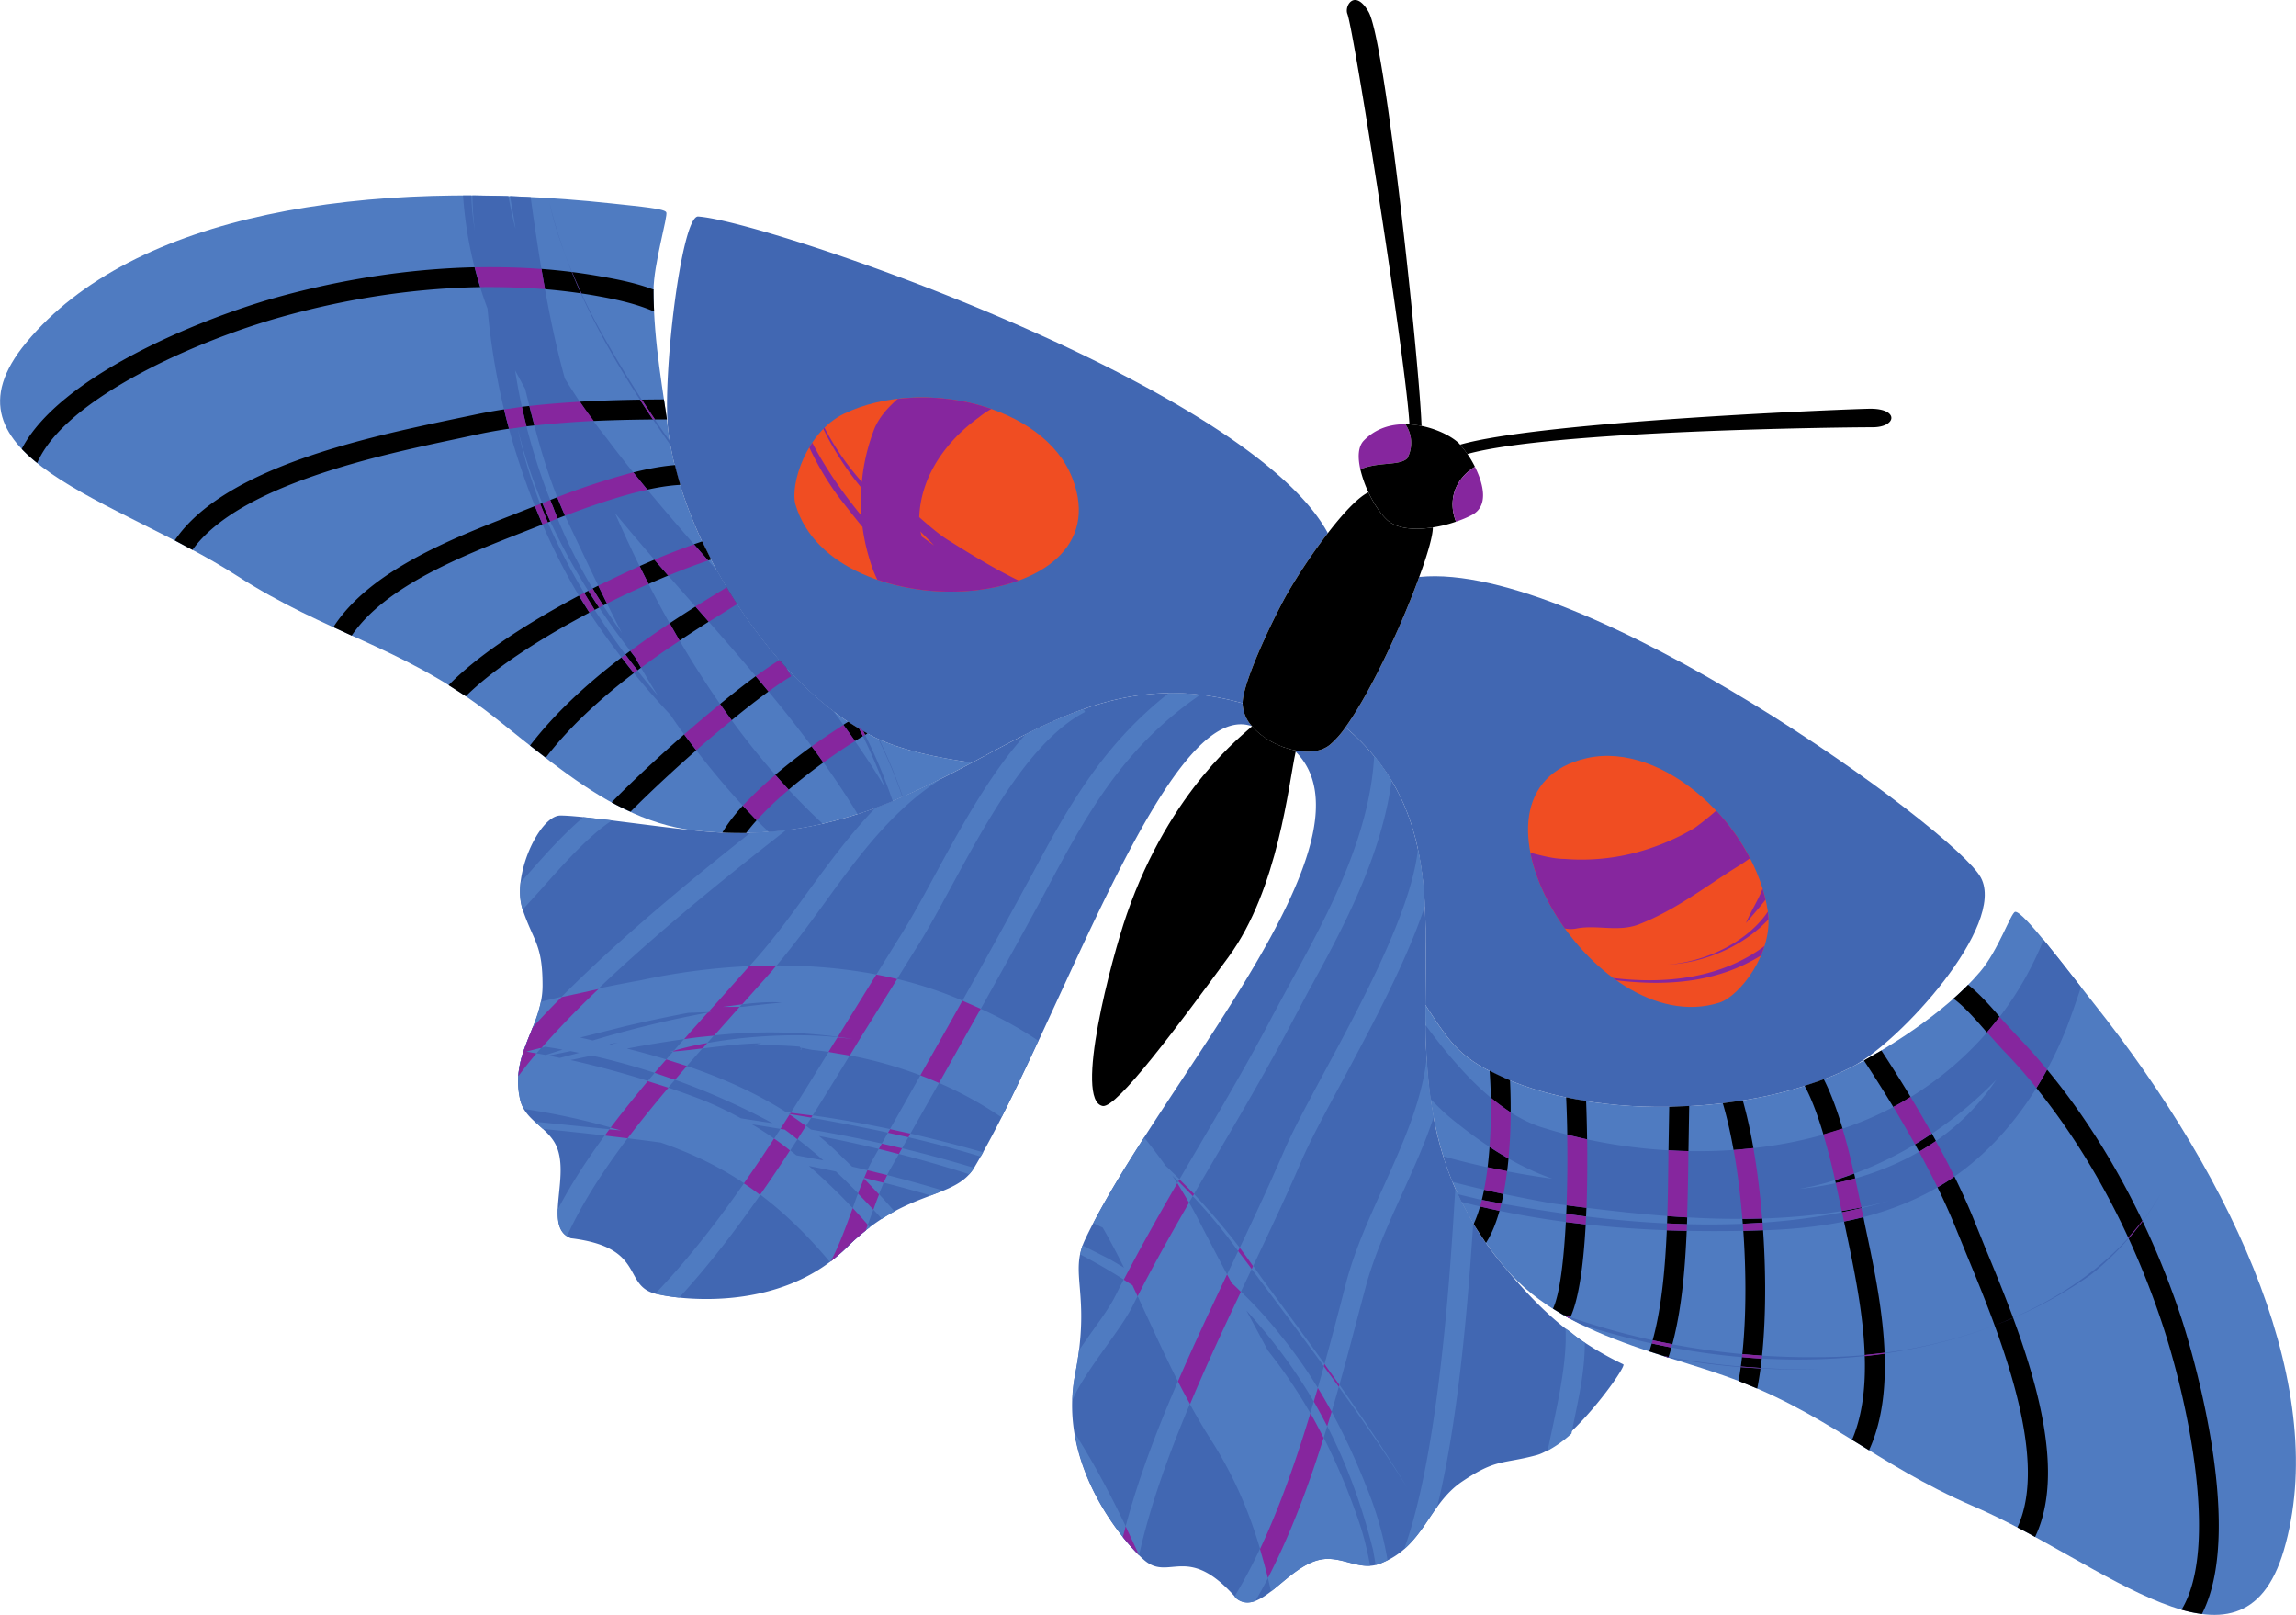 <svg xmlns="http://www.w3.org/2000/svg" width="1080" height="759.4" viewBox="0.013 -0.021 1079.99 759.443" style=""><g><g data-name="Layer 2"><path d="M411.2 346.6c12.9 6.4 31.7 10.1 46.1 12-35.6 18.9-74.3 38-130 32-23.8-2.5-44.7-14.9-63.7-29-12.7-9.3-24.5-19.4-35.7-27.9-40.3-30.2-74-35.6-116.7-63.1-55.7-35.9-143.7-55.4-98.9-109.5 50.4-61 160.8-77.7 275-65.5 14.8 1.6 25.2 2.5 26.1 4.2s-6 24.4-6 36.8c0 24.9 5 49.4 6.9 65.7 6.1 51.3 48.9 120.3 96.9 144.3z" fill="#4f7bc1"></path><path d="M931.5 456.9c8.5-10 14.4-27.6 16.4-28.1 3.6-.7 24.1 26.8 36.6 42.5 68.6 86.2 111.6 183.9 89.8 257.8-19.9 67.3-85.2 5.3-146.1-20.8-46.7-20.1-70-45-117.5-61.5-13.3-4.7-28.3-8.8-43.2-14.1-22.2-7.9-44.2-18.3-59.6-36.6-34.5-40.9-37.5-83.3-37.4-123.5 9.8 15 14.3 22.1 27.1 29.4 46.7 26.3 127.8 23.2 173.8-.4 14.9-7.7 43.3-24.8 60.1-44.7z" fill="#4f7bc1"></path><path d="M588.9 341.5c-39.8-14-90.1 139.1-130.4 207.2-9.4 16-32.1 9.8-60.1 37.8-31.7 31.7-81.2 24.4-90.8 21.7-14.6-4.3-4.2-21.7-39.1-25.9-13.9-5.2 1.4-31.5-8.2-45.9-4.8-7.2-13.5-10.3-15.6-19.1-5.1-21.9 10.5-34.3 10.5-53.8s-4.1-20.3-9.4-35.9 7.9-44.1 17.8-44.1 39.9 4.6 63.7 7.1c55.7 6 94.4-13.1 130-32 39.8-21.3 75.8-42.4 127.2-27.9a16.9 16.9 0 0 0 4.4 10.8z" fill="#4167b2"></path><path d="M609.5 352.9c6.1 1.2 12 .6 16-2.6a42.3 42.3 0 0 0 7.4-8.3c42.3 35.9 37.7 81.6 37.6 130.6-.1 40.2 2.9 82.6 37.4 123.5 15.4 18.3 30.2 33.3 55.7 45.5 1.9.9-24.9 38.4-40.8 42.7s-18.8 1.5-35 12.4-17.8 30.7-38.8 38.7c-8.5 3.2-15.9-2.4-24.6-2.3-17.3.1-30.6 27.5-42.6 18.8-23-26.6-31.5-8.2-43.3-18-7.7-6.4-41.4-43.3-32.8-87.4 7.6-38.8-3.1-47.2 4.8-63.8 34-71.5 140.8-187.5 98.9-229.3z" fill="#4167b2"></path><path d="M624.6 250.7A265.7 265.7 0 0 0 605 280c-7.7 14-20.5 41.5-20.5 50.7-51.4-14.5-87.4 6.6-127.2 27.9-14.4-1.9-33.2-5.6-46.1-12-48-24-90.8-93-96.9-144.3-2.9-24.5 6.2-101 14.1-100.5 32.4 2.2 258.9 79.4 296.2 148.9z" fill="#4167b2"></path><path d="M931.8 412.7c12 22.4-38 77.3-60.4 88.9-46 23.6-127.1 26.7-173.8.4-12.8-7.3-17.3-14.4-27.1-29.4.1-49 4.7-94.7-37.6-130.6 11.7-16.2 26.5-48 34.7-70.7h.1c77-7.7 252.1 119 264.1 141.4z" fill="#4167b2"></path><path d="M397.1 194.5c-17.9 8.6-25.6 33.5-22.9 42.8 17.8 60.2 155.4 52.2 130.2-12.5-13.4-34.5-71-47.7-107.3-30.3zm434.5 234.2c-5.8-39.9-49-80.3-85.1-72.2-67.7 15.3 2.5 133.9 62.3 115 9.3-2.9 25.6-23.3 22.8-42.8z" fill="#f04d22"></path><path d="M784.5 453.6c18.3-.9 36.2-9.2 47.4-21.3l-.3-3.6c-9 13.5-28.1 23.5-47.1 24.9zm-25.7 6.3l1.6 1.1c24 2.9 47.7 1 68-11.7.6-1.4 1.1-2.9 1.6-4.4-19.9 14.9-46 18.1-71.2 15zm12.1-25.2c17.7-6.9 32-18.3 47.1-27.6 1.8-1.1 3.5-2.3 5.2-3.5a102.5 102.5 0 0 0-15.9-22.4 127.9 127.9 0 0 1-10.1 8.1 107.6 107.6 0 0 1-19.5 9.1 100.5 100.5 0 0 1-41.8 5.5c-4.8 0-10.3-1.4-16-2.9 2.3 11.8 8.1 24.3 16.2 35.6a13.2 13.2 0 0 0 5.6 0c9.6-1.8 19.5 1.8 29.2-1.9zM432.4 243.2a49.6 49.6 0 0 1 2.1-12.6c3.9-13.2 13.5-25.4 25.9-34.3a38 38 0 0 1 5.9-4 99.7 99.7 0 0 0-44.1-4.7c-4.2 3.8-8.2 7.9-10.7 13.5a92.1 92.1 0 0 0-6.1 25.5 126.3 126.3 0 0 1-17.6-25.5l-.5.6a140.5 140.5 0 0 0 17.9 27.7 95.5 95.5 0 0 0 0 13.1c-8.6-10.5-16.9-22.2-23.1-34.3l-1.4 2.2a134.9 134.9 0 0 0 14.2 23.8c3.5 4.5 7.1 9.1 10.8 13.6a92.7 92.7 0 0 0 3.5 15.8 54.2 54.2 0 0 0 3.5 9c21.4 7.4 47.2 7.4 66.5.4-10.6-5.1-21.7-11.8-32.2-18.4-4.3-2.5-9.4-6.8-14.6-11.4zm1.3 9.2c-.3-.8-.5-1.7-.8-2.5l6.5 6.6zm396.8 170.7c-.4-1.8-.9-3.5-1.4-5.2-1.9 5.2-5.2 10-7.8 16.2 3.7-4.4 6.7-7.7 9.2-11z" fill="#86269e"></path><path d="M609.5 352.9v.5c-3.4 15.3-8.2 64.7-31.6 96.6s-52.6 71.3-59.2 70.1c-13.6-2.5 4-69 11.3-90.1 20.6-59.4 55.6-85.1 59-88.5 4.8 5.7 12.8 10 20.5 11.4z"></path><path d="M674 248.1c0 3.9-2.5 12.6-6.4 23.2-8.2 22.7-23 54.5-34.7 70.7a42.3 42.3 0 0 1-7.4 8.3c-4 3.2-9.9 3.8-16 2.6-7.7-1.4-15.7-5.7-20.6-11.4a16.9 16.9 0 0 1-4.4-10.8c0-9.2 12.8-36.7 20.5-50.7a265.7 265.7 0 0 1 19.6-29.3c7-9.1 14.2-16.9 19.1-19.2 2.4 5.1 5.5 9.8 8.4 12.6 4.5 4.6 13.1 5.3 21.9 3.9z"></path><path d="M661.1 199.5c-6.8-.1-13.9 1.9-19.5 7.6-2.8 2.8-3 7.9-1.7 13.6 8.6-3.7 18.3-1.5 22.1-5.2a15.5 15.5 0 0 0-.9-16z" fill="#86269e"></path><path d="M693.8 219.5a47.1 47.1 0 0 0-7.5-11c-3.9-3.9-14.3-9-25.2-9a15.5 15.5 0 0 1 .9 16c-3.8 3.7-13.5 1.5-22.1 5.2a55.6 55.6 0 0 0 3.8 10.8c2.4 5.1 5.5 9.8 8.4 12.6 4.5 4.6 13.1 5.3 21.9 3.9a57.9 57.9 0 0 0 10.9-2.7c-3.9-9.7-.7-20 8.9-25.8z"></path><path d="M693.8 219.5c-9.6 5.8-12.8 16.1-8.9 25.8a48.2 48.2 0 0 0 7.6-3.2c7.7-4.1 5.5-14.2 1.3-22.6z" fill="#86269e"></path><path d="M564.5 326.8a107.3 107.3 0 0 0-14.8-.8c-31.7 24.9-48.1 55.1-63.8 84.4l-3.4 6.2c-17.8 32.9-36.5 66-54.6 98l-17.6 31.1c-3 5.4-6 13.5-9.1 22.1s-6.8 18.6-10.5 25.4a94.6 94.6 0 0 0 7.7-6.7 100.7 100.7 0 0 1 8.8-7.8c.9-2.6 1.9-5.2 2.8-7.7 3-8.2 5.8-16 8.5-20.7l17.6-31.1c18.1-32 36.8-65.1 54.7-98.1l3.3-6.2c16.8-31.2 34.1-63.3 70.4-88.1zM363.1 456.6c9-10.4 17.2-21.5 25-32.3 16.4-22.6 32-43.8 55.3-58.5a302.4 302.4 0 0 1-31.6 14.1c-11.7 12.1-21.6 25.6-31.3 38.8-7.7 10.7-15.7 21.7-24.5 31.7l-18.1 20.3c-27.3 30.2-57.7 63.9-75.5 98-.2 5.6.6 10.2 4.3 12.6 16.3-35.7 49-72.1 78.1-104.3zm373.3 168.2c1 17.2-5 40.7-8.4 57.4a54.4 54.4 0 0 0 11.2-8c3.1-15.7 6.2-27.8 6.3-42.8-3.2-1.6-6-4.9-9.1-6.6zM245.9 427.7l8.8-9.7c9.5-10.7 22.1-25 33.2-32.2l-13.5-1.5c-9.4 7.9-18.7 18.4-26.7 27.5l-2.8 3.1a31.1 31.1 0 0 0 .9 12.7zm425.2 70c-2.4 20.8-11.5 40.7-20.2 60.1-6.7 14.7-13.6 29.9-17.7 45.4l-2.7 10.5c-11 41.6-25.8 97.8-49.8 137.1l1.1 1.1c2.8 2.1 5.7 2.1 8.7 1 23.7-40.3 38.2-95.6 49-136.8l2.8-10.5c3.9-14.7 10.6-29.6 17.1-43.9 5.4-11.9 10.9-24 15-36.4a218.5 218.5 0 0 1-3.3-27.6zm-240.7-50.9c5.5-8.5 11.2-19.1 17.3-30.3 16.6-30.6 37.3-68.6 62.7-81.7l-.7-1.3a230.6 230.6 0 0 0-27.2 11.8c-16.6 18.2-30.4 43.5-43 66.7-6 11.1-11.7 21.5-17 29.7l-25.9 41.8c-27.1 44.4-55.2 90.3-88.3 124.8a75.9 75.9 0 0 0 11.2 1.9c31.8-34.6 58.9-78.9 85.1-121.9zm253.8 118c-2 32.9-7.4 118.8-23.7 163.7 6.6-5.8 10.7-13.2 15.6-20.1 10.4-42.6 14.7-99.9 16.9-133.2a157.7 157.7 0 0 1-8.4-16.3zm-71.9-19.1c4.1-9.5 11-22.3 19-37.1 14-26.1 30.2-56.2 39-82.6a180.1 180.1 0 0 0-3.3-26.8c-3 28.8-26.4 72.2-44 104.9-8.1 15.1-15.1 28-19.3 37.9-7.2 16.6-15.3 33.8-23.9 51.9-20.2 42.5-41 86.2-51.6 128.9a91.1 91.1 0 0 0 7.6 8.5c9.8-43.6 31.4-89.2 52.4-133.3 8.7-18.3 16.9-35.5 24.1-52.3zm-39.9-2.6c11.8-20.1 24-40.9 34.7-61.2l8.5-16c15.5-28.2 34.1-62.4 39-98.8a94.7 94.7 0 0 0-8.2-11.6c-2.1 38.4-22.4 75.7-39 105.9l-8.7 16.1c-10.5 20.2-22.7 40.9-34.4 60.9-13.7 23.3-27.8 47.4-39.8 71.3-2.4 4.8-7 11.2-11.9 18l-5 7.2c-.5 3.6-1.1 7.4-1.9 11.6a69.5 69.5 0 0 0-1.2 11.8c3.1-7.2 9.7-16.6 15.8-25.1s9.9-13.9 12.6-19.3c11.8-23.6 25.9-47.6 39.5-70.8zM365.5 393.7l4.3-3.4a150.5 150.5 0 0 1-16.8 1.3c-23.8 18.8-71.5 57.1-102.4 91.5-2.9 7.4-6.3 14.6-6.8 23 29.6-40.2 98.5-94.2 121.7-112.4z" fill="#4f7bc1"></path><path d="M928.6 573.8C917.4 546 899.4 516 885 494l-8.2 4.7c14.2 21.6 32.1 51.3 43.1 78.6l5.2 12.7c14.8 35.8 39.3 95.2 23.9 128.3 2.8 1.5 5.6 2.9 8.3 4.5 17.6-36.8-7.1-96.6-23.6-136.4zm97.6 46.3c-17.1-52-44.7-99.3-77.6-133.1l-6.8-7.5c-4.9-5.7-10.4-12-16-16.4-2.2 2.2-4.5 4.4-6.9 6.5 5.1 3.7 10.8 10.2 15.8 16l7.2 8c31.9 32.7 58.7 78.7 75.4 129.5 11.4 34.4 26.9 104.3 8.9 133.9a58.7 58.7 0 0 0 9.6 2c21.8-42.4-8.2-134.7-9.6-138.9zM700.7 503.5c1.5 20.3.7 54.6-7.5 72.1 1.8 2.9 3.8 5.9 5.8 8.9 11.6-18 12.3-56.3 11.3-76.5q-4.9-2.1-9.6-4.5zm36 12.5c1.7 35.2.1 86.5-6.2 99.4 2.6 1.6 5.2 3.2 7.9 4.7 10.2-20.6 8.3-87.1 7.7-102.4-3.2-.5-6.3-1-9.4-1.7zm48.1 28c-.3 30-.7 66.9-9 91.5l9 2.9c8.6-25.9 9-62.1 9.4-94.3l.4-24-9.4.4zm90.8 23.7c-3.7-17.8-9.1-43.4-17.7-60.2-2.9 1.1-5.9 2.1-9 3.1 8.4 15.6 14 42.3 17.5 59l2 9.4c6.3 29.9 14.8 70.1 2.8 98.1l8 4.9c14.1-30.8 5-73.4-1.7-104.9zm-65.2-48.9c10.4 35.2 13.8 95.9 7.4 130.6l8.8 3.6c7-35.2 3.8-98.3-6.8-135.5zM339.8 391.5c3.8.2 7.6.2 11.2.2 12.3-16.6 40.7-37.4 57.1-46.8-3-1.6-6.1-3.5-9.1-5.5-16.8 10.4-48 32.9-59.2 52.1zm-9.5-136.9c-35.3 11.8-93.6 41.2-119.3 67.6l8.1 5.2c25.6-25.3 81.9-53.3 115.4-64.3zm11.5 21.6c-34.6 20.9-69.5 44.5-92.5 74.4l7.4 5.7c22.1-28.7 56.2-51.6 90-72.2-1.7-2.6-3.3-5.2-4.9-7.9zm-85.5-30c28.3-11.5 49.6-17.5 63.7-18.2-.9-3.1-1.8-6.2-2.5-9.3-15.2 1.2-36.5 7.4-64.7 18.8l-11.1 4.4c-29 11.3-67.9 26.5-84.9 53l8.6 4c15.8-23.3 52.4-37.6 79.7-48.3zm-31.9-41.9c27.6-5.9 59.1-7 89.3-7.1-.4-3-.9-6.1-1.4-9.4-30.2.2-61.8 1.3-89.9 7.4l-8.7 1.8c-40.8 8.6-108.2 22.7-131.5 57.1l8.3 4.5c22-30.7 88.6-44.7 125.1-52.4zm57.2-65c8.8 1.6 17.9 3.6 26.1 7.2q-.3-5-.3-9.9c0-.1.1-.3.1-.4-7.9-3-16.2-4.7-24.2-6.1-46.4-8.5-101-4.9-153.8 9.9-35 9.9-101.4 36.6-119.3 71.1a66.8 66.8 0 0 0 7.3 6.6c12.9-30.2 74.6-57.4 114.6-68.6 51.4-14.5 104.5-18 149.5-9.8zm88.1 174.5c-1.1-1.1-2.1-2.3-3.1-3.4-19.4 11.9-57.6 45.1-78.9 66.9 2.9 1.6 5.9 3.1 8.9 4.4 21.4-21.6 57.5-52.9 75.6-63.7z"></path><path d="M785.2 638.5a337.4 337.4 0 0 0 72.1 5.3 361.9 361.9 0 0 1-74.9-6.1zm46.4-60c28.5-1.1 59.5-6.5 85.4-23.6s44.2-44 55.2-71.7c2.4-6.3 4.6-12.7 6.7-19-5.7-7.3-12.1-15.6-17.7-22.3-.8 2.1-1.6 4.2-2.6 6.3a153.8 153.8 0 0 1-56.2 65.4c-49 32.3-120.4 34.2-175.6 17-20.6-5.8-39.5-25.8-56.2-48.5a290.4 290.4 0 0 0 2.4 34.7 100.3 100.3 0 0 0 12.8 11.7c14.2 11.3 28.6 20.2 44.4 25.8a383.6 383.6 0 0 1-51.2-10.5c1.2 4 2.7 8 4.3 12 15.8 4.2 31.8 7.4 46.8 10.1 52.9 7 106.5 12.6 158.3-1.1-60.1 17.4-126.6 11.9-192.2-.7l-10.4-2.5 1.7 3.6c48.1 12.5 97.5 14.9 144.1 13.3zm14.8-19.4l5.7-1.1c33.1-7.7 63.3-25.8 86.9-50.2-20.6 30.9-54.6 47.4-92.6 51.3zM413.2 347.6a235.5 235.5 0 0 1 10.8 25.7c.1.5.3 1 .4 1.5h.3a238.7 238.7 0 0 0-11.1-27zm526.6 275.1a200.1 200.1 0 0 0 43.4-23c14.1-11 26.6-26.3 33.6-39-16 28.2-44 49.1-77 62zm-204.7-4.5c2.7 1.6 5.6 3.1 8.4 4.5 66.2 21.6 137.2 22.6 195.1.5a235.1 235.1 0 0 1-82.4 15 347.4 347.4 0 0 1-121.1-20zm204.7 4.5l-1.2.5zM315.2 207.6a572.5 572.5 0 0 1-33.2-52.8 277 277 0 0 1-16.3-35.4c11.5 32 29.7 61.2 49.8 90.1zM406 343.7h-.1l-1.8-1.1a242.7 242.7 0 0 1 12.1 27.6c-2.1-3.6-4.3-7.1-6.5-10.5-5.7-8.7-11.6-17.1-17.7-25.3-21.2-16.2-40.4-40.2-54.5-65.8-18.2-20.8-36.1-41.1-52.2-62.6a270.3 270.3 0 0 1-19.6-28c-7.1-25.4-12.1-56-16.1-85.3l-9.7-.5c1.1 6.4 2.2 12.5 2.6 15.4-1.3-4.8-2.4-10-3.4-15.4l-16.9-.3a135.6 135.6 0 0 0 1.2 16.8 119.6 119.6 0 0 1-1.7-16.8h-3.9a188.3 188.3 0 0 0 11.5 53.2 323.6 323.6 0 0 0 4.9 34.2c5.8 30.3 20 75 46 113.2a362.7 362.7 0 0 0 35.1 43.6c1.9 2.8 3.8 5.6 5.8 8.3 12.1 16.2 25.3 32.4 40.5 46.8a167.2 167.2 0 0 0 25.3-3.9c-41.8-38.9-73.8-91.5-97.6-146 39.2 47.6 83.1 90.6 114.1 141.5 5.7-1.8 11.2-3.9 16.6-6.1l-.4-.9a253.3 253.3 0 0 0-13.6-32.1zm-96.5-16.5c-30.8-36.7-56.4-79.6-65.9-125.4 9.6 39.8 30.1 75.2 55.1 107.2a378 378 0 0 0 10.8 18.2zm-17-29.6c-13-18.1-24.2-37.5-32.2-58.8a281.3 281.3 0 0 1-18-64.6c1.6 2.9 3.1 5.8 4.7 8.6 5.1 20.9 10 40.5 19.4 61.1 8.6 18 16.9 36 26.1 53.7zM258.4 95.1a182.2 182.2 0 0 0 7.3 24.3 243.7 243.7 0 0 1-7.3-24.3z" fill="#4167b2"></path><path d="M902.7 541.6c3 5.5 5.9 11.1 8.7 16.7 1.9-1.1 3.8-2.2 5.6-3.4l2.3-1.7c-2.7-5.6-5.6-11.1-8.7-16.6-2.5 1.7-5.2 3.4-7.9 5zm-83.3 96.6c3.1.3 6.2.6 9.3.7.1-.4.1-.9.2-1.4l-9.3-.7a7.8 7.8 0 0 0-.2 1.4zm79.3-122.4a81.3 81.3 0 0 1-8.1 4.7c3.4 5.7 6.8 11.5 10.2 17.6 2.7-1.6 5.3-3.3 7.9-5.1-3.3-5.9-6.6-11.6-10-17.2zm-32.2 54.3l.9 4.3c3-.6 6.1-1.3 9.1-2.1l-.9-4.2zm-81.7 68.3a.4.4 0 0 1 .1-.3l-2.4-.4zm34 4.5l9.4.6v-.2l-9.3-.7c0 .1-.1.2-.1.3zm-81.6-109.3c.2 10.9.1 22.3-.3 33.2l9.4 1.2c.4-11.6.4-22.9.3-32.2zm129.5-2.9l-9 2.8c2.1 7.1 4 14.5 5.5 21.4 3-.9 6-2 8.9-3.1-1.5-6.9-3.3-14.1-5.4-21.1zM784.8 544c-.1 8.9-.2 18.3-.5 27.9l9.3.6c.3-9.6.5-19.2.6-28.4v-2.8c-3.1 0-6.2-.2-9.4-.4zm44.1 29c-.9-11.4-2.3-22.7-4.1-33.1l-9.3.9c1.8 10.1 3.2 21.2 4.1 32.4zm-128.2-33.7c2.9 2 5.9 3.8 8.9 5.5.7-7.5 1-14.9 1-21.7-3.1-2.1-6.3-4.4-9.3-6.9.1 7.2-.1 15.2-.6 23.1zm119.1 36.2c.1 1.1.2 2.2.2 3.3l9.3-.3c0-1.2-.1-2.3-.2-3.5zm55.8-7.8c-.9-4.2-1.9-8.8-2.9-13.6-3 .9-6.1 1.6-9.2 2.2 1.1 4.8 2 9.3 2.8 13.2l9.3-1.7zm66.2-88.2l-1.2-1.4c-1.9 2.5-3.9 5-6 7.4h.1l7.2 8a234.6 234.6 0 0 1 16 18.1c1.8-2.8 3.5-5.7 5-8.6-4.6-5.7-9.4-11-14.3-16.1zm-64.7 157.7a1.3 1.3 0 0 1 .1.6c3.1-.4 6.2-.7 9.3-1.2v-.5zm61.2-13.9c2.9-1.2 5.8-2.3 8.7-3.6-2.9 1.2-5.8 2.5-8.7 3.6zM784 578.6l9.4.2c.1-1 .1-2.1.1-3.1l-9.4-.4c0 1.1 0 2.2-.1 3.3zm-85.9-19.1l9.1 2c.7-3.5 1.3-7.1 1.7-10.8l-9.1-1.8c-.5 3.6-1 7.2-1.7 10.6zm-1.9 7.9l9.1 2c.4-1.1.6-2.3.9-3.4l-9.2-1.7c-.2 1-.5 2-.8 3.1zm40.4 7.3l9.3 1.1c.1-1.2.1-2.5.2-3.7l-9.4-1.3c0 1.3-.1 2.6-.1 3.9zm40.4 57.1l9.1 1.9a7.5 7.5 0 0 0 .4-1.6l-9.1-1.8c-.1.5-.3 1-.4 1.5zm-38.6-11.7l.3-.6-3-1zM254.7 126.5c-10.2-.8-20.8-1-31.4-.8.8 3.1 1.7 6.3 2.7 9.3 10.3-.1 20.5.2 30.4 1-.6-3.1-1.2-6.3-1.7-9.5zm53.4 70.7c-2.1-3.1-4.2-6.2-6.2-9.3h-.9c2 3.1 4 6.2 6.1 9.3zM273.5 138c-1.5-3.3-3-6.7-4.4-10.1h-.1c1.4 3.4 2.8 6.7 4.3 10zm93.1 172.4c-3.2 2-7 4.6-11.1 7.6l6 7.2c4-2.9 7.6-5.4 10.7-7.2l-2.5-4.2c-1.1-1.1-2.1-2.3-3.1-3.4zm15.2 40.6c1.9 2.5 3.7 5 5.5 7.6 5.2-3.8 10.3-7.2 14.9-10.1-1.8-2.6-3.6-5.1-5.5-7.6-4.3 2.8-9.5 6.2-14.9 10.1zm24-7.5l-1.8-1.1c.6 1.3 1.3 2.5 1.9 3.8l1-.6-.9-1.9c-.1 0-.1-.1-.2-.2zm601.9 230.6c-2.1 2.7-4.3 5.4-6.6 7.9l.2.4q3.5-4 6.6-8.1zM349.4 378.9l6.5 6.9a149.7 149.7 0 0 1 15.1-14.4l-6.3-7a177.9 177.9 0 0 0-15.3 14.5zm-57-69.8c1.9 2.5 3.8 5 5.8 7.4l1.7-1.3c-2-2.4-3.8-4.9-5.7-7.4zm-20-29c1.6 2.7 3.2 5.3 4.9 7.9l2.4-1.2-4.9-8zm49.4 65.3l5.7 7.4c5.6-4.9 11.2-9.6 16.7-14.1-1.9-2.5-3.7-5.1-5.5-7.6-5.5 4.5-11.2 9.3-16.9 14.3zm-20.9-79.2c-6.4 2.9-12.9 6-19.5 9.2l4.1 8.4c6.6-3.3 13.2-6.4 19.6-9.2q-2.2-4.2-4.2-8.4zm-63.8-73.7c.7 3 1.5 6 2.4 9.2l8.2-1.2c-.8-3-1.5-6.1-2.2-9.2zm35.7-3.6c-8 .5-16 1.1-23.8 2l2.4 9.2c9.1-1 18.4-1.7 27.9-2.2-2.2-2.9-4.4-5.9-6.5-9zm-20 48.6l-1.2.5 3.6 8.6 1.1-.4 1.4-.5-3.6-8.7zm43.7 68.6l2.2 2.9c.9 1.7 1.9 3.3 2.9 5 5.8-4.4 11.9-8.6 18.1-12.7l-4.7-8.2c-6.3 4.2-12.5 8.5-18.5 13zm30.6-20.9l6.3 7.2 13.3-8.3c-1.7-2.6-3.3-5.2-4.9-7.9zm-50.3-7.4l5 7.9 2-1c-1.7-2.6-3.4-5.2-5-7.9zm-18-42.7l-3.6 1.5c1.2 2.8 2.4 5.8 3.7 8.6l3.4-1.4c-.7-1.6-1.4-3.3-2-5zm39.1-13a339.6 339.6 0 0 0-35.8 11.7c1.2 2.9 2.4 5.8 3.7 8.7 15.2-5.8 28.1-9.9 38.7-12.2zm16.4 48.6c6.7-2.8 13.1-5.2 18.8-7.1-2.2-2.5-4.4-5.1-6.7-7.6-5.7 2-12 4.4-18.6 7.2z" fill="#86269e"></path><path d="M879.9 192.2c-6.7 0-154 5.7-193.1 16.9a37.9 37.9 0 0 1 3.4 4.4c39.3-11 175.2-12.6 190.7-12.6 11.2 0 12.6-8.7-1-8.7zM633.8 6.5c3 7.5 27.8 164.8 29.2 193.1a37 37 0 0 1 5.7.7c-1-29-16.9-180.6-24.9-194.7-6.4-11.1-11.5-3-10 .9z"></path><path d="M301.3 461c-16.3 2.9-32 6.4-46.9 10.1-1.5 7.2-4.6 13.7-7.1 20.4l1.8-.4h.1l-2 .5c-2.8 7.7-4.8 15.7-2.5 25.7a14.4 14.4 0 0 0 1.8 4.2 322.5 322.5 0 0 1 44.5 9.8l1.2.3-38.5-3.9-2.1-.2 3.8 3.4c18.5 1.8 36.9 3.9 55.4 6.4 30.9 10.7 54.6 26.9 78 54.3l1.5 1.8a74 74 0 0 0 8.1-6.9 109.6 109.6 0 0 1 10.8-9.4 289 289 0 0 0-28.7-28.8l12.7 2.6c7.6 7.1 14.7 14.6 21.6 22.3a62.1 62.1 0 0 1 6-3.5c-4.8-5.4-9.6-10.7-14.7-15.9 10.5 2.5 21.1 5.3 31.7 8.4l5.8-2.3c-14.1-4.3-28.4-8-42.8-11.3l-5.3-5.1a129 129 0 0 0-10.3-9.3 605.3 605.3 0 0 1 70.7 18 23.7 23.7 0 0 0 2.3-3 626.8 626.8 0 0 0-76.7-18c-3.4-2.6-7-5.1-10.6-7.5 29.3 5.1 60.1 10.9 90.4 20.2l1.2-2c-35.8-10.2-67.3-16.2-92.7-18.9-23.1-14.7-49.5-23.5-74.9-29.9 11.6-2.2 23.4-4.1 36.1-5.6a244.1 244.1 0 0 1 70 1.1c-29.4-4.3-66.3-.1-85.8 6 14.7-1.1 28.6-3.8 43.1-4-1.8.4-2.8.7-3.1 1.1a164.1 164.1 0 0 1 21 .5c.1.3.4.5.6.8v-.3l5.1 1c31.2 3.2 61.5 13.5 86.6 30l2.6 1.7c5.6-11.1 11.4-23.3 17.3-36a185.1 185.1 0 0 0-30.1-16.3c-49.7-23.8-110.3-22.2-157-12.1zm-44.7 31.2l.8.2-3.1.4zm-9 2.3l6.3-1.6 3.5-.5q3.6.5 7.2 1.2l-7.9 2.5zm10.5 1.9l10.3-2.1 4 .8-9.1 2.4zm129.2 49.3l-12.7-2.4a177.7 177.7 0 0 0-20.9-14.6l15.4 2.5a214.2 214.2 0 0 1 18.2 14.5zm-23.9-17.5l-14.9-2.3a156.6 156.6 0 0 0-18.5-8.8 446.6 446.6 0 0 0-61.6-18.6l10-2.1a336.1 336.1 0 0 1 85 31.8zM286.6 491l4-.7-3.2.9zm-7.8-1.7l-1.2-.3-4.7-1.1 17.6-4.4c4.9-1.3 18.5-4.4 33.2-7.2l10.9-.4a506.8 506.8 0 0 0-55.8 13.4zm70.4-15.8h-9.1c11.4-1.7 21.9-2.7 27.6-2-6 .5-12.2 1.2-18.5 2zm27.6 19.5l-.3.7c.7-.2.6-.5.3-.7zm225.8 135.2a195.6 195.6 0 0 0-23.2-24.8c-5.1-9.5-10.2-19.2-15.5-29.5a200.3 200.3 0 0 0-12.5-21.1 249.9 249.9 0 0 1 27.8 31.2c28.7 38.4 61 80.7 82.7 115.6-20.6-34.3-44.7-66.4-68.7-99a323.9 323.9 0 0 0-45-52.5c-3.1-4.4-6.5-8.8-10-13.2-9.1 14.2-17.5 27.8-23.9 40.3l4.4 2.1c3.5 6.1 6.8 12.3 10 18.8l-6.8-4-12.7-6.4a32.5 32.5 0 0 0-1.1 4.2 273.7 273.7 0 0 1 24.6 14.5c11.2 23.5 21.5 48.5 36.8 72.5s22.7 46.4 28.4 71.5c7.9-6.1 16.5-15.2 26.5-15.3 7.1-.1 13.4 3.6 20.1 3.2a153.5 153.5 0 0 0-4.2-17.5c-9.9-30.2-24.1-58.8-43.9-83.7l-10.1-18.8c30.2 33.1 48.8 69.4 59.6 112.7l1.2 6.9 1.9-.5 3.7-1.7a161.6 161.6 0 0 0-9.9-34.4c-9.6-24.4-22.4-49.3-40.2-71.1zm-66.8 103.1c-8.9-19.8-18.7-39.2-30.3-57.5 4.4 27.6 22 49.4 30.3 57.5z" fill="#4f7bc1"></path><path d="M535.1 609.6c7.5-14.7 15.8-29.4 24.2-44-1.7-3-3.6-6.1-5.5-9.2-8.8 15.1-17.3 30.3-25.2 45.4l4.1 2.6zm-128.6-55.7l9.2 2.3c.5-1.3 1.1-2.5 1.6-3.6l-9.3-2.3zm46.2-83.3q-9.9 17.7-19.8 35.1c3 1.1 5.9 2.3 8.8 3.6l19.6-34.9-2.9-1.3zm-144.8 33.9l9.6 3.3 5.6-6.5-9.7-3.1zm8.7-10c4.7-.4 9.3-.9 13.9-1.5l2.2-2.5a142.5 142.5 0 0 0-15.7 3.6c-.2.1-.3.3-.4.4zm88-6.2l17.4-27.9c-3.3-.8-6.5-1.5-9.8-2.1l-15.6 25.2-2.5 4.1 6.9 1-7-.8c-1.5 2.3-2.9 4.6-4.3 6.9l10 1.7zm13.1 44.4l9.6 2.1.9-1.7-9.5-2.1zm-50.6-1.8l2 .3c2.1 1.5 4 3 6 4.6l4-6.3c-2.5-1.8-5.1-3.7-7.7-5.4zm194.6 30.6l-6.9-6.9a4.7 4.7 0 0 0-.5 1c2.3 2.2 4.6 4.6 6.8 6.9zm-190.1-37.6l10 1.7.6-1-10.3-1.3zm41.8 16.4l9.4 2.4 1.5-2.7-9.5-2.2zm-9.8 21c2.4 2.5 4.9 5 7.2 7.6.9-2.5 1.8-5 2.7-7.2l-7.1-7.5c-.9 2.2-1.9 4.6-2.8 7.1zm-12.9 31.9a94.6 94.6 0 0 0 7.7-6.7 100.7 100.7 0 0 1 8.8-7.8l1-2.7c-2.3-2.7-4.7-5.3-7.1-7.9-3.2 8.9-6.7 18.4-10.4 25.1zm137.5 129.6a91.1 91.1 0 0 0 7.6 8.5l-6.3-13.5c-.4 1.7-.9 3.3-1.3 5zm64.5 5.7c1.3 4.5 2.6 9 3.7 13.6 10.5-20.2 19.1-43.2 26.2-65.9-2-4-4-7.8-6.2-11.6-6.6 21.7-14.3 43.9-23.7 63.9zm30.3-87.1l-.3 1.1 7.1 9.7a3 3 0 0 0 .2-1zM287.2 530.3l3.8 1 1.2.3-5.6-.5-2.1 2.9 10.7 1.3c6.1-8 12.6-16 19.2-23.8l-9.7-3.1c-6 7.2-11.9 14.5-17.5 21.9zm62.7 26.2c2.6 1.7 5.1 3.5 7.6 5.4 4.8-6.8 9.5-13.8 14.1-20.9-2.4-1.9-4.9-3.8-7.5-5.6-4.6 7.2-9.4 14.2-14.2 21.1zM618 659.1c2.2 3.8 4.3 7.7 6.3 11.6l2.1-6.8c-2.1-3.8-4.2-7.5-6.5-11.2zm-40.8-59.8c-7.9 16.6-15.8 33.5-23.1 50.3 1.8 3.6 3.7 7.1 5.7 10.7 7.4-17.7 15.6-35.3 23.9-52.8-1.4-1.4-2.8-2.8-4.3-4.1zm5.2-11c2.1 2.8 4.3 5.6 6.4 8.5l.6-1.4c-2-2.9-4.1-5.8-6.2-8.6zM363.1 456.6l2.1-2.6-12.7.3-14.6 16.4-4.7 5.2h1.4l-1.7.3c-3.7 4.1-7.4 8.2-11.1 12.5 3-.5 6.1-.9 9.2-1.2l4.9-.5 8.9-10 3.1-3.5h-7.8l9-1.2zm-112.5 26.5c-1.1 2.8-2.3 5.6-3.3 8.4l1.8-.4h.1l-1.9.5a49.7 49.7 0 0 0-3.5 14.5c2.6-3.5 5.4-7.1 8.5-10.7l-4.7-.9 6.3-1.6h.7c7.9-9 17.1-18.5 26.9-27.8l-17.3 3.8c-4.8 4.7-9.4 9.5-13.6 14.2z" fill="#86269e"></path></g></g></svg>